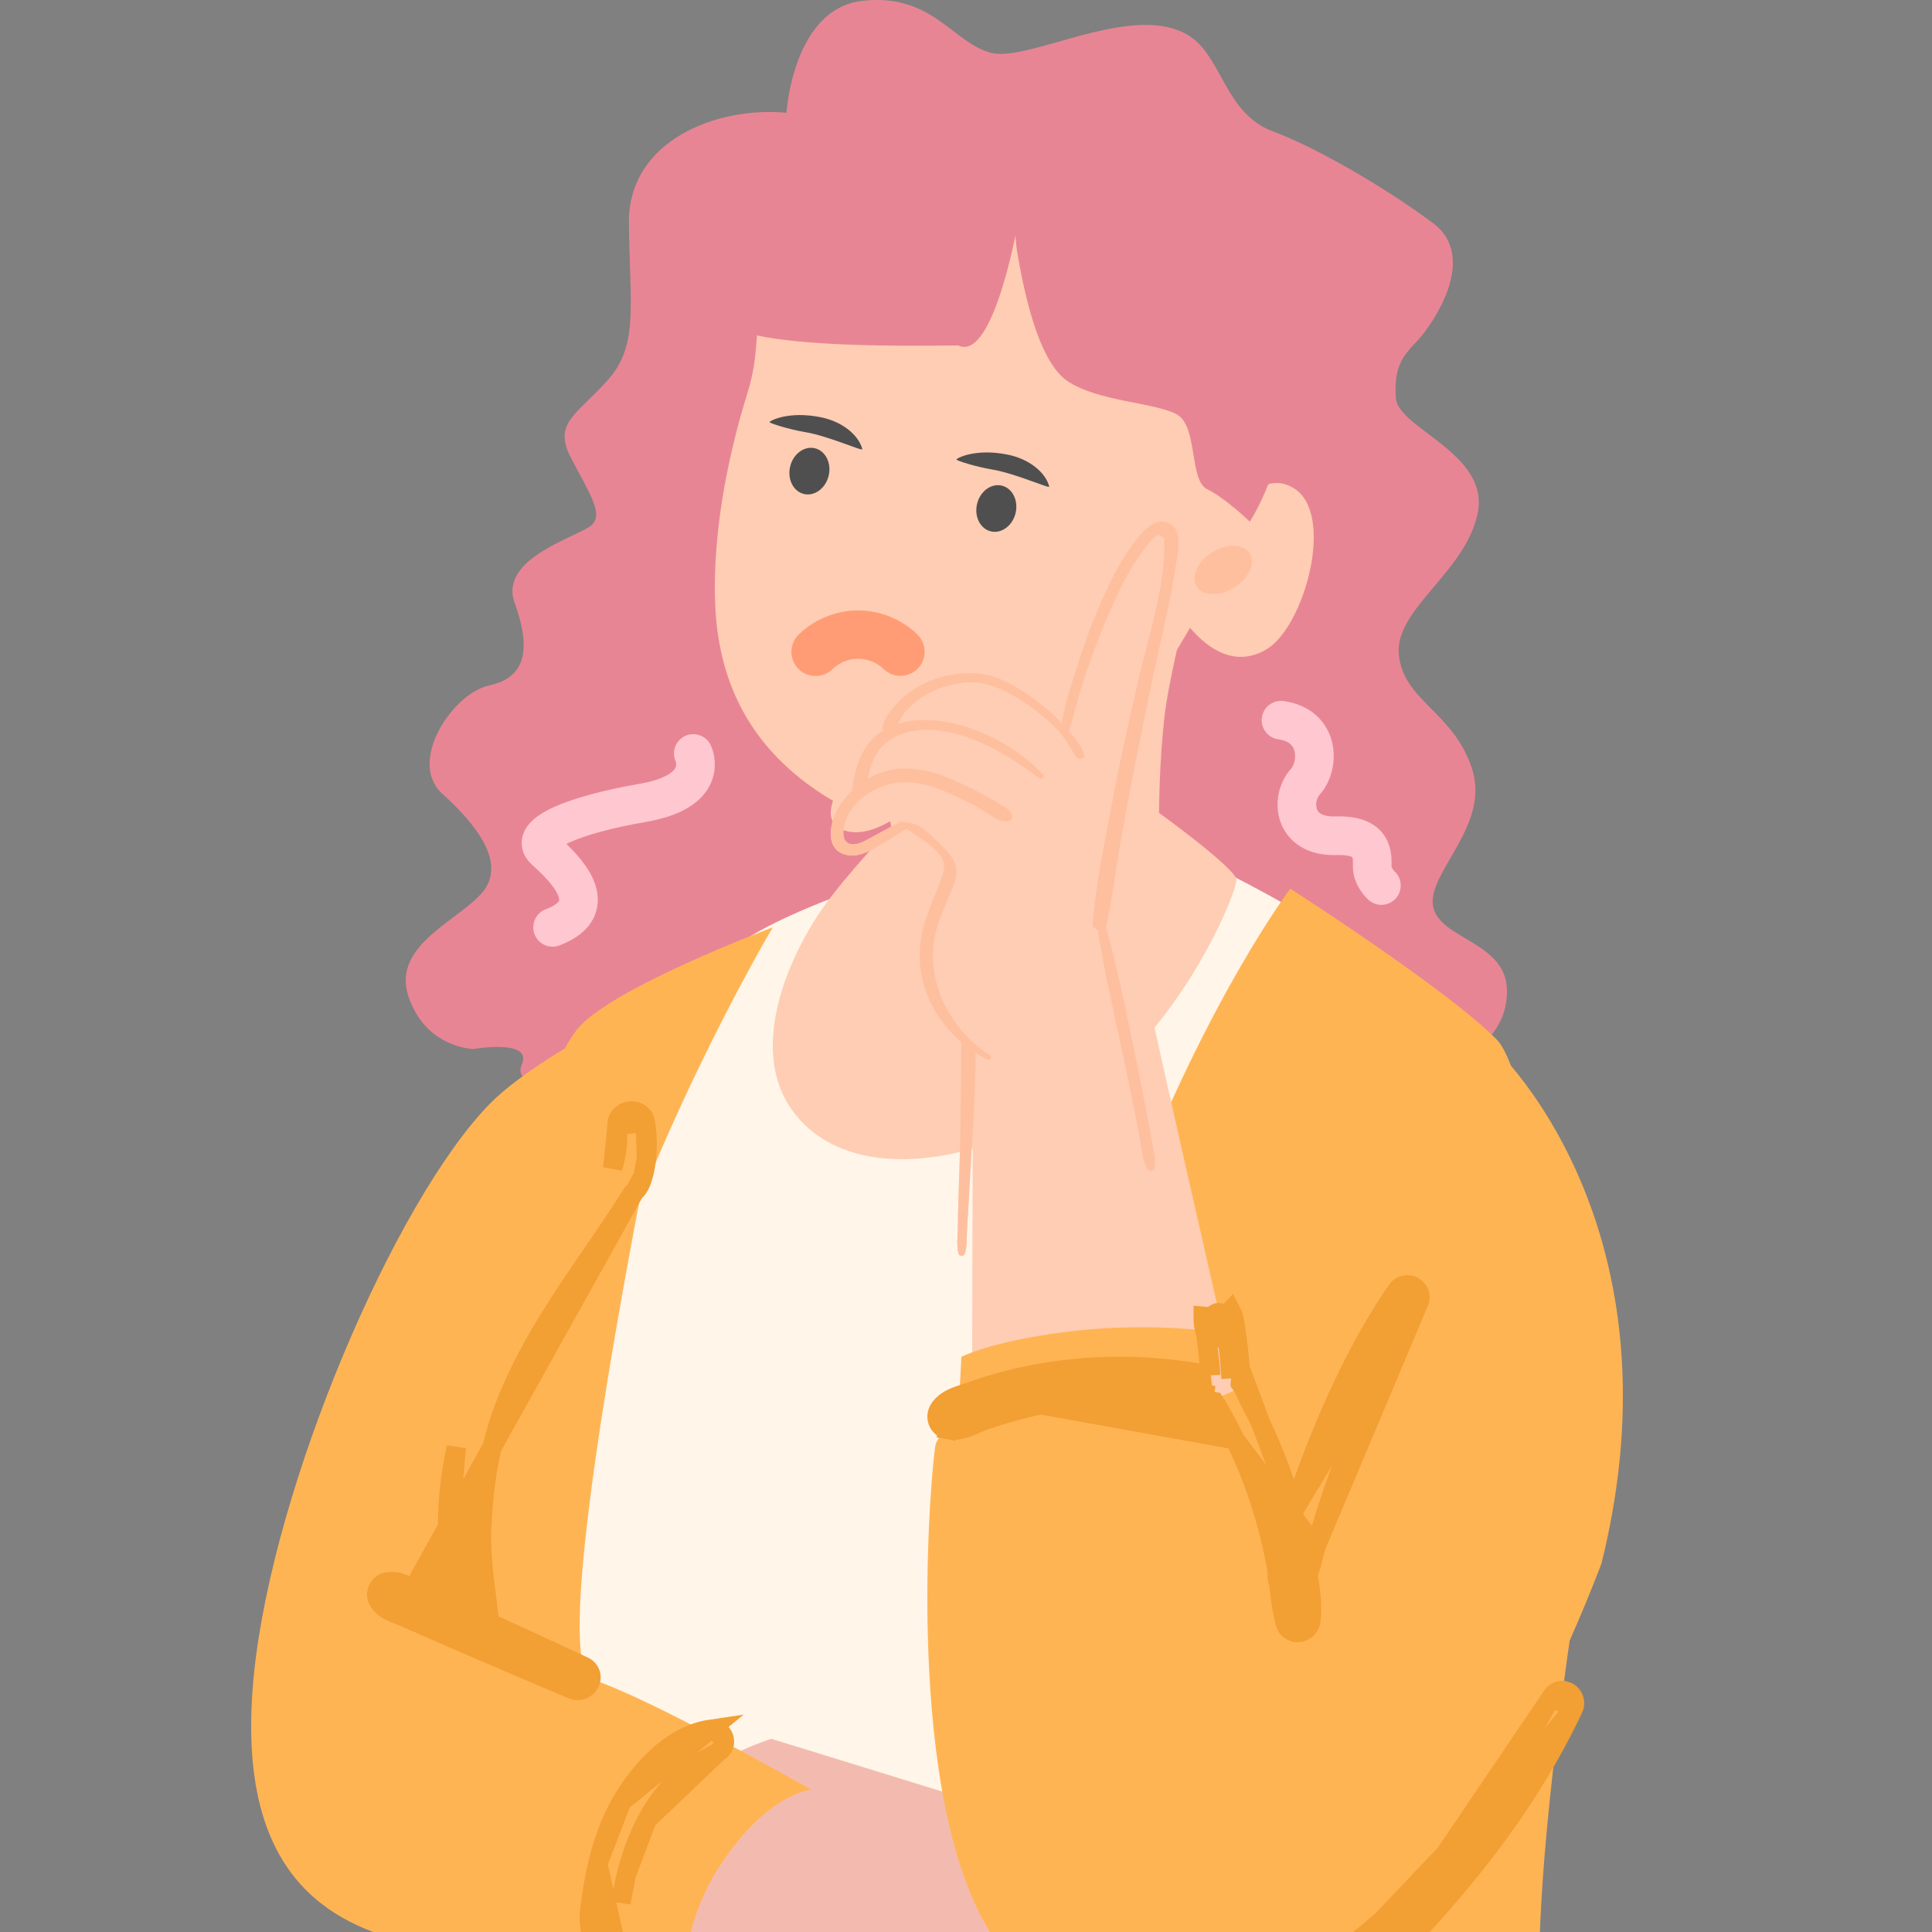 <svg width="100" height="100" viewBox="0 0 100 100" fill="none" xmlns="http://www.w3.org/2000/svg">
<rect x="0" y="0" width="100" height="100" fill="#808080" stroke="none"/>
<g clip-path="url(#clip0_188_6131)">
<path d="M40.708 5.839C37.148 5.49 32.503 7.257 32.552 11.548C32.6 15.84 33.063 17.87 31.465 19.666C29.868 21.462 28.618 21.881 29.537 23.667C30.457 25.453 31.253 26.567 30.642 27.163C30.032 27.76 25.782 28.848 26.637 31.205C27.493 33.563 27.245 35.066 25.334 35.473C23.424 35.88 21.061 39.435 22.903 41.094C24.745 42.754 26.172 44.68 25.006 46.143C23.839 47.606 20.244 48.906 21.143 51.579C22.041 54.253 24.498 54.296 24.498 54.296C24.498 54.296 27.56 53.766 27.018 55.071C26.476 56.376 28.904 56.028 29.738 54.983C30.574 53.939 31.613 56.014 33.05 55.902C34.486 55.79 35.819 54.118 36.478 54.811C37.138 55.504 37.957 57.518 39.478 57.046C40.998 56.575 41.78 54.75 43.045 55.866C44.309 56.982 45.297 58.277 46.433 57.444C47.569 56.61 47.517 55.83 49.587 56.022C51.657 56.213 52.405 55.527 53.036 56.34C53.668 57.154 53.163 58.8 55.069 58.69C56.974 58.581 58.528 56.97 59.19 57.154C59.851 57.337 60.367 59.139 61.776 59.147C63.184 59.154 62.95 57.152 64.146 57.559C65.343 57.967 65.774 60.128 66.772 59.384C67.769 58.639 69.123 58.377 70.005 58.622C70.888 58.867 70.585 59.652 72.749 59.945C74.912 60.238 75.717 59.312 76.273 58.446C76.829 57.58 74.703 57.628 75.179 56.101C75.656 54.574 78.026 53.828 78 51.269C77.974 48.71 74.468 48.631 74.173 46.89C73.877 45.15 77.146 42.739 76.193 39.795C75.241 36.851 72.668 36.301 72.406 33.914C72.145 31.527 75.883 29.621 76.49 26.539C77.097 23.458 72.347 22.175 72.248 20.599C72.148 19.023 72.562 18.471 73.34 17.66C74.119 16.848 76.573 13.334 74.173 11.548C71.773 9.762 68.237 7.677 65.861 6.79C63.485 5.903 63.256 3.098 61.708 1.966C58.901 -0.089 53.301 3.246 51.306 2.737C49.31 2.228 48.262 -0.36 44.649 0.042C41.037 0.443 40.708 5.839 40.708 5.839Z" fill="#E88594"/>
<path d="M69.152 48.345C69.152 48.345 61.06 43.366 57.849 43.026C54.638 42.686 43.336 45.742 38.84 48.458C34.345 51.174 26.639 81.277 25.483 91.463C24.326 101.648 25.611 120.095 25.611 120.095C25.611 120.095 36.4 120.774 43.849 120.774C51.298 120.774 66.839 121 66.839 121C66.839 121 71.977 51.401 69.152 48.345Z" fill="#FFF5E9"/>
<path d="M66.786 46C66.786 46 62.608 51.497 58.521 62.049C54.434 72.6 52.782 92.502 52.522 102.282C52.261 112.062 52 128.962 52 128.962C52 128.962 62.52 129.048 68.085 128.962C73.65 128.876 79.215 128.962 79.215 128.962C79.215 128.962 79.302 105.8 79.823 97.736C80.345 89.672 82.084 79.721 81.997 79.464C81.91 79.206 79.915 56.303 77.475 53.814C74.954 51.24 66.786 46 66.786 46Z" fill="#FFB454"/>
<path d="M62.766 26C62.766 26 60.609 34.312 60.301 36.866C59.992 39.42 59.992 42.074 59.992 42.074C59.992 42.074 63.938 44.928 63.999 45.529C64.061 46.13 60.547 55.043 53.459 58.298C47.218 61.163 42.672 60.15 40.822 57.196C38.819 53.996 40.884 49.385 42.672 46.881C43.834 45.253 46.123 42.825 46.123 42.825L45.445 36.415L62.766 26Z" fill="#FECDB3"/>
<path d="M43.13 9.083C43.13 9.083 40.212 13.496 39.574 15.388C38.935 17.28 39.391 18.09 38.662 20.432C37.932 22.774 36.838 27.098 37.02 31.332C37.203 35.565 39.027 38.898 42.766 41.24C46.505 43.583 53.891 43.402 55.35 41.781C56.809 40.159 62.098 32.413 64.196 27.458C66.293 22.504 64.287 8.902 58.177 6.201C52.067 3.498 45.227 5.75 43.13 9.083Z" fill="#FECDB3"/>
<path d="M43.659 32.682C43.053 32.822 42.486 33.125 42.038 33.56C41.939 33.657 41.936 33.816 42.033 33.916C42.13 34.015 42.289 34.016 42.388 33.92C42.925 33.398 43.661 33.1 44.409 33.098C45.157 33.096 45.895 33.394 46.433 33.913C46.532 34.009 46.692 34.007 46.788 33.907C46.884 33.807 46.881 33.648 46.781 33.552C46.15 32.943 45.285 32.594 44.408 32.596C44.156 32.596 43.904 32.626 43.659 32.682Z" fill="#FF9C76" stroke="#FF9C76" stroke-width="2"/>
<path d="M56.083 36.35C56.083 36.35 57.36 31.799 58.535 29.523C59.709 27.248 60.782 25.646 61.752 26.067C62.723 26.489 62.059 28.765 61.599 30.408C61.14 32.052 58.381 46.127 58.381 46.76C58.381 47.392 64 71.919 64 71.919C64 71.919 61.702 73.099 57.87 73.647C54.039 74.195 50.311 73.942 50.311 73.942L50.362 52.66C50.362 52.66 48.626 51.564 48.217 49.12C47.808 46.675 49.596 43.43 49.391 43.093C49.187 42.756 47.655 41.66 47.4 41.66C47.144 41.66 45.509 43.304 43.977 43.051C42.445 42.798 43.084 41.323 43.441 40.776C43.798 40.228 44.386 39.764 44.386 39.764C44.386 39.764 43.901 39.322 44.693 37.868C45.414 36.544 46.634 36.35 46.634 36.35C46.634 36.35 47.346 34.179 50.363 34.117C54.449 34.032 56.083 36.35 56.083 36.35Z" fill="#FECDB3"/>
<path d="M33.557 100.503C33.557 100.503 50.272 102.578 50.52 102.76C50.769 102.946 54.571 106.787 56.131 107.279C57.361 107.664 59.983 107.858 61.068 108.221C61.181 108.261 61.276 108.301 61.353 108.341C61.38 108.354 61.402 108.372 61.425 108.385C61.502 108.438 61.551 108.496 61.556 108.558C61.56 108.606 61.56 108.66 61.547 108.713C61.456 109.328 60.53 110.235 60.245 110.514C59.938 110.819 60.186 111.187 60.995 111.612C61.249 111.749 61.57 111.802 61.882 111.815C62.569 111.846 63.242 111.674 63.242 111.674C63.242 111.674 63.31 111.731 63.419 111.793C63.604 111.913 63.92 112.054 64.237 111.979C64.495 111.917 64.996 111.625 65.426 111.359H65.43C65.837 111.111 66.172 110.881 66.172 110.881C66.172 110.881 66.276 110.886 66.452 110.85C66.864 110.771 67.686 110.479 68.604 109.416C69.911 107.889 70.286 105.141 69.789 104.043C69.287 102.946 63.925 97.573 63.242 97.267C62.555 96.962 39.919 90 39.919 90C39.919 90 35.303 91.465 33.743 94.151C32.188 96.838 33.557 100.503 33.557 100.503Z" fill="#F3BBAF"/>
<path d="M62.997 27.824C62.997 27.824 64.889 23.919 67.003 25.293C69.117 26.667 67.503 32.451 65.556 33.608C63.609 34.765 61.996 33.102 61.162 31.945C60.327 30.788 62.997 27.824 62.997 27.824Z" fill="#FECDB3"/>
<path d="M62.979 72.963L62.27 68.864C62.27 68.864 58.988 68.437 55.084 68.949C51.182 69.461 49.762 70.23 49.762 70.23L49.585 73.561C49.585 73.561 48.609 74.159 48.431 74.756C48.254 75.354 46.657 91.922 51.004 99.608C55.35 107.294 62.89 105.586 68.39 101.742C73.889 97.9 78.632 92.038 82.889 80.936C86.424 66.711 80.65 57.777 77.722 54.617C75.078 52.218 74.443 52 74.443 52L66.083 79.026L62.979 72.963Z" fill="#FFB454"/>
<path d="M40 48C40 48 34.454 57.266 30.857 68.349C26.211 82.666 29.755 89.43 29.159 99.013C28.563 108.595 29.159 129 29.159 129H23.559C23.559 129 23.798 86.048 23.679 84.244C23.559 82.441 21.535 74.887 25.108 68.349C28.682 61.81 27.35 56.645 29.814 53.355C31.435 51.19 40 48 40 48Z" fill="#FFB454"/>
<path d="M35.349 51C35.349 51 27.968 54.43 25.308 57.177C20.418 62.23 14.153 76.831 13.149 86.603C12.145 96.374 16.384 99.406 21.069 100.529C25.754 101.652 35.348 103 35.348 103C35.348 103 35.225 99.699 37.245 96.598C39.741 92.766 42 92.639 42 92.639C42 92.639 33.564 87.838 30.663 86.94C27.763 86.041 35.349 51 35.349 51Z" fill="#FFB454"/>
<path d="M43.286 42.023C43.492 41.606 43.779 41.223 44.128 40.893C44.114 40.513 44.237 40.106 44.337 39.754C44.471 39.281 44.675 38.817 44.998 38.423C45.198 38.179 45.438 37.981 45.702 37.817C45.627 37.382 45.978 36.93 46.254 36.6C46.606 36.179 47.047 35.817 47.539 35.535C48.494 34.987 49.792 34.712 50.911 34.901C52.029 35.091 53.105 35.848 53.946 36.507C54.317 36.797 54.655 37.119 54.971 37.458C55.086 36.464 55.463 35.442 55.751 34.501C56.093 33.383 56.501 32.288 56.974 31.21C57.421 30.192 57.902 29.174 58.576 28.261C58.96 27.74 59.666 26.688 60.524 27.089C61.314 27.459 60.903 28.917 60.813 29.524C60.66 30.559 60.446 31.577 60.212 32.599C59.67 34.973 59.193 37.355 58.718 39.74C58.451 41.08 58.2 42.423 57.967 43.768C57.73 45.14 57.566 46.532 57.275 47.895C57.269 47.925 57.253 47.947 57.24 47.97C57.812 50.001 58.233 52.082 58.658 54.14C58.888 55.25 59.114 56.361 59.327 57.474C59.429 58.012 59.53 58.55 59.626 59.089C59.706 59.544 59.846 60.032 59.743 60.489C59.711 60.633 59.473 60.654 59.398 60.53C59.15 60.118 59.122 59.611 59.038 59.154C58.939 58.614 58.835 58.075 58.728 57.537C58.503 56.395 58.264 55.255 58.021 54.116C57.595 52.126 57.125 50.123 56.82 48.111C56.671 48.075 56.547 47.972 56.56 47.808C56.728 45.718 57.178 43.619 57.562 41.554C57.95 39.475 58.411 37.415 58.885 35.352C59.339 33.374 59.998 31.378 60.206 29.363C60.251 28.93 60.28 28.494 60.267 28.058C60.262 27.871 60.299 27.852 60.096 27.751C59.867 27.638 59.94 27.677 59.767 27.801C59.507 27.99 59.312 28.303 59.127 28.551C58.517 29.367 58.063 30.271 57.653 31.179C57.168 32.251 56.736 33.345 56.344 34.448C56.138 35.03 55.953 35.618 55.784 36.21C55.629 36.749 55.523 37.309 55.319 37.834C55.636 38.205 55.971 38.59 56.114 39.044C56.183 39.264 55.856 39.368 55.722 39.193C55.429 38.811 55.243 38.371 54.929 37.998C54.616 37.627 54.258 37.288 53.871 36.979C53.106 36.368 52.142 35.722 51.16 35.436C50.164 35.146 48.919 35.423 48.043 35.899C47.572 36.155 47.145 36.497 46.816 36.896C46.674 37.068 46.579 37.268 46.479 37.462C46.864 37.342 47.275 37.277 47.693 37.27C50.013 37.228 52.512 38.503 53.977 40.078C54.099 40.209 53.916 40.373 53.771 40.265C52.201 39.088 50.238 37.87 48.133 37.773C47.151 37.727 46.057 38.072 45.492 38.835C45.235 39.183 45.086 39.58 44.982 39.984C44.955 40.09 44.936 40.198 44.919 40.307C45.087 40.21 45.26 40.121 45.443 40.048C46.553 39.602 47.748 39.76 48.839 40.171C49.541 40.435 50.217 40.762 50.871 41.113C51.199 41.29 51.522 41.475 51.838 41.669C52.101 41.83 52.417 41.988 52.385 42.311C52.379 42.371 52.352 42.445 52.283 42.471C51.769 42.672 51.18 42.104 50.761 41.871C50.186 41.55 49.592 41.255 48.981 40.993C47.853 40.508 46.658 40.267 45.486 40.775C44.53 41.188 43.708 42.025 43.652 43.02C43.636 43.303 43.69 43.635 44.055 43.694C44.387 43.748 44.747 43.538 45.021 43.39C45.654 43.049 46.272 42.699 46.922 42.385C46.936 42.379 46.948 42.378 46.961 42.374C46.888 42.239 46.814 42.105 46.744 41.969C46.692 41.868 46.636 41.767 46.58 41.668C46.508 41.542 46.487 41.422 46.514 41.291C46.523 41.247 46.589 41.212 46.636 41.228C46.666 41.239 46.689 41.251 46.716 41.266C46.737 41.279 46.764 41.286 46.791 41.302C46.858 41.34 46.91 41.413 46.945 41.475C47.004 41.578 47.059 41.683 47.112 41.788C47.224 42.01 47.304 42.239 47.374 42.475C47.428 42.424 47.485 42.375 47.533 42.321C47.557 42.293 47.581 42.266 47.605 42.239C47.616 42.226 47.628 42.213 47.639 42.201C47.643 42.195 47.648 42.189 47.653 42.184C47.675 42.159 47.657 42.179 47.648 42.19C47.759 42.058 47.896 41.927 48.062 41.853C48.107 41.833 48.149 41.82 48.199 41.82C48.194 41.82 48.147 41.826 48.181 41.818C48.198 41.814 48.219 41.813 48.236 41.812C48.279 41.81 48.318 41.812 48.356 41.832C48.396 41.853 48.42 41.901 48.42 41.942C48.42 41.953 48.419 41.965 48.419 41.976C48.419 41.992 48.416 42.011 48.413 42.026C48.408 42.042 48.408 42.038 48.409 42.032C48.394 42.137 48.315 42.226 48.243 42.305C48.186 42.368 48.106 42.428 48.033 42.474C47.962 42.52 47.886 42.56 47.812 42.602C47.737 42.644 47.666 42.691 47.593 42.736C47.581 42.743 47.568 42.745 47.555 42.749C47.916 42.966 48.237 43.27 48.514 43.543C48.861 43.885 49.327 44.32 49.456 44.781C49.619 45.367 49.289 45.968 49.07 46.507C48.801 47.168 48.509 47.827 48.374 48.524C47.933 50.792 49.154 53.304 51.236 54.611C51.384 54.703 51.254 54.914 51.093 54.832C50.886 54.725 50.688 54.608 50.496 54.485C50.495 54.776 50.493 55.068 50.487 55.359C50.465 56.456 50.411 57.55 50.343 58.646C50.274 59.747 50.214 60.849 50.153 61.95C50.124 62.48 50.094 63.009 50.059 63.538C50.03 63.974 50.072 64.471 49.937 64.892C49.892 65.031 49.653 65.041 49.614 64.892C49.503 64.464 49.576 63.976 49.58 63.538C49.584 63.035 49.598 62.534 49.613 62.032C49.647 60.932 49.688 59.833 49.705 58.732C49.721 57.662 49.737 56.592 49.749 55.522C49.755 54.997 49.755 54.472 49.75 53.947C49.75 53.942 49.749 53.937 49.749 53.932C48.492 52.855 47.715 51.374 47.61 49.761C47.529 48.524 47.948 47.39 48.423 46.247C48.556 45.927 48.694 45.605 48.795 45.276C48.938 44.812 48.896 44.544 48.583 44.171C48.119 43.617 47.489 43.325 46.931 42.883C46.409 43.227 45.877 43.555 45.33 43.867C44.89 44.119 44.338 44.381 43.8 44.249C42.709 43.981 42.943 42.718 43.286 42.023ZM47.328 42.61C47.323 42.614 47.319 42.618 47.314 42.622C47.321 42.625 47.328 42.629 47.336 42.633C47.333 42.625 47.329 42.617 47.328 42.61Z" fill="#FECDB3"/>
<path d="M43.286 42.023C43.492 41.606 43.779 41.223 44.128 40.893C44.115 40.513 44.237 40.106 44.337 39.754C44.471 39.281 44.675 38.817 44.998 38.423C45.198 38.179 45.439 37.981 45.702 37.817C45.627 37.382 45.978 36.93 46.254 36.6C46.606 36.179 47.047 35.817 47.539 35.535C48.494 34.987 49.792 34.712 50.911 34.901C52.029 35.091 53.105 35.848 53.946 36.507C54.317 36.797 54.655 37.119 54.971 37.458C55.086 36.464 55.463 35.442 55.751 34.501C56.093 33.383 56.501 32.288 56.974 31.21C57.421 30.192 57.902 29.174 58.576 28.261C58.96 27.74 59.666 26.688 60.524 27.089C61.314 27.459 60.903 28.917 60.813 29.524C60.66 30.559 60.446 31.577 60.212 32.599C59.67 34.973 59.193 37.355 58.718 39.74C58.451 41.08 58.2 42.423 57.967 43.768C57.73 45.14 57.566 46.532 57.275 47.895C57.269 47.925 57.253 47.947 57.24 47.97C57.812 50.001 58.233 52.082 58.658 54.14C58.888 55.25 59.114 56.361 59.327 57.474C59.429 58.012 59.53 58.55 59.626 59.089C59.706 59.544 59.846 60.032 59.743 60.489C59.711 60.633 59.473 60.654 59.398 60.53C59.15 60.118 59.122 59.611 59.038 59.154C58.939 58.614 58.835 58.075 58.728 57.537C58.503 56.395 58.264 55.255 58.021 54.116C57.595 52.126 57.125 50.123 56.82 48.111C56.671 48.075 56.547 47.972 56.56 47.808C56.728 45.718 57.178 43.619 57.562 41.554C57.95 39.475 58.411 37.415 58.885 35.352C59.339 33.374 59.998 31.378 60.206 29.363C60.251 28.93 60.28 28.494 60.267 28.058C60.262 27.871 60.299 27.852 60.096 27.751C59.867 27.638 59.94 27.677 59.767 27.801C59.507 27.99 59.312 28.303 59.127 28.551C58.517 29.367 58.063 30.271 57.653 31.179C57.168 32.251 56.736 33.345 56.344 34.448C56.138 35.03 55.953 35.618 55.784 36.21C55.629 36.749 55.523 37.309 55.319 37.834C55.636 38.205 55.971 38.59 56.114 39.044C56.183 39.264 55.856 39.368 55.722 39.193C55.429 38.811 55.243 38.371 54.929 37.998C54.616 37.627 54.258 37.288 53.871 36.979C53.106 36.368 52.142 35.722 51.16 35.436C50.164 35.146 48.919 35.423 48.043 35.899C47.572 36.155 47.145 36.497 46.816 36.896C46.675 37.068 46.579 37.268 46.479 37.462C46.864 37.342 47.276 37.277 47.693 37.27C50.013 37.228 52.512 38.503 53.977 40.078C54.099 40.209 53.916 40.373 53.771 40.265C52.201 39.088 50.238 37.87 48.133 37.773C47.151 37.727 46.057 38.072 45.492 38.835C45.235 39.183 45.086 39.58 44.983 39.984C44.956 40.09 44.936 40.198 44.919 40.307C45.087 40.21 45.26 40.121 45.443 40.048C46.553 39.602 47.748 39.76 48.839 40.171C49.541 40.435 50.217 40.762 50.871 41.113C51.199 41.29 51.522 41.475 51.838 41.669C52.101 41.83 52.417 41.988 52.385 42.311C52.379 42.371 52.352 42.445 52.283 42.471C51.769 42.672 51.18 42.104 50.761 41.871C50.186 41.55 49.592 41.255 48.982 40.993C47.854 40.508 46.658 40.267 45.486 40.775C44.53 41.188 43.708 42.025 43.652 43.02C43.636 43.303 43.69 43.635 44.055 43.694C44.387 43.748 44.747 43.538 45.021 43.39C45.555 43.103 46.081 42.813 46.622 42.54C46.672 42.539 46.722 42.534 46.773 42.536C47.047 42.553 47.311 42.635 47.558 42.748C47.556 42.748 47.555 42.749 47.553 42.749C47.914 42.966 48.236 43.27 48.513 43.543C48.86 43.885 49.326 44.32 49.454 44.781C49.618 45.367 49.288 45.968 49.069 46.507C48.8 47.168 48.508 47.827 48.372 48.524C47.931 50.792 49.153 53.304 51.235 54.611C51.382 54.703 51.253 54.914 51.092 54.832C50.885 54.725 50.687 54.608 50.495 54.485C50.493 54.776 50.492 55.068 50.486 55.359C50.464 56.456 50.409 57.55 50.341 58.646C50.273 59.747 50.213 60.849 50.152 61.95C50.123 62.48 50.093 63.009 50.057 63.538C50.029 63.974 50.07 64.471 49.935 64.892C49.891 65.031 49.652 65.041 49.613 64.892C49.502 64.464 49.574 63.976 49.578 63.538C49.583 63.035 49.596 62.534 49.612 62.032C49.646 60.932 49.687 59.833 49.704 58.732C49.72 57.662 49.736 56.592 49.748 55.522C49.754 54.997 49.754 54.472 49.749 53.947C49.749 53.942 49.748 53.937 49.748 53.932C48.49 52.855 47.713 51.374 47.609 49.761C47.528 48.524 47.947 47.39 48.422 46.247C48.555 45.927 48.693 45.605 48.794 45.276C48.936 44.812 48.895 44.544 48.582 44.171C48.117 43.617 47.487 43.325 46.929 42.883C46.407 43.227 45.876 43.555 45.329 43.867C44.888 44.119 44.337 44.381 43.799 44.249C42.71 43.981 42.943 42.718 43.286 42.023Z" fill="#FEBF9F"/>
<path d="M50.193 72.047L50.193 72.047C50.141 72.066 50.068 72.089 49.984 72.116C49.809 72.173 49.587 72.245 49.413 72.319C49.139 72.436 48.787 72.628 48.588 72.985C48.486 73.168 48.472 73.388 48.549 73.581C48.631 73.79 48.816 73.955 49.063 74L49.153 73.508M50.193 72.047L63.929 74.524C63.694 74.038 63.443 73.558 63.176 73.084L63.613 72.839L63.176 73.084C63.136 73.011 63.09 72.941 63.034 72.855C63.011 72.821 62.987 72.783 62.96 72.742C62.922 72.683 62.881 72.617 62.84 72.546C60.51 72.115 58.164 72.069 55.8 72.37L55.737 71.874L55.8 72.37C54.663 72.515 53.543 72.751 52.442 73.059L52.442 73.059C51.891 73.213 51.348 73.381 50.819 73.573C50.721 73.609 50.617 73.654 50.492 73.709L50.489 73.71C50.371 73.762 50.233 73.822 50.092 73.874C49.81 73.977 49.451 74.072 49.062 74L49.153 73.508M50.193 72.047C50.779 71.836 51.378 71.645 51.988 71.484C53.202 71.162 54.452 70.953 55.701 70.829L55.751 71.326L55.702 70.829C58.011 70.6 60.399 70.745 62.666 71.185M50.193 72.047L62.666 71.185M49.153 73.508C49.541 73.58 49.929 73.41 50.295 73.249C50.416 73.197 50.533 73.145 50.648 73.103L49.025 73.229C48.968 73.332 49.009 73.482 49.153 73.508ZM62.666 71.185C62.665 71.159 62.663 71.133 62.662 71.109C62.659 71.047 62.657 70.994 62.654 70.957L62.654 70.956C62.63 70.657 62.599 70.359 62.562 70.061L62.562 70.061C62.525 69.762 62.481 69.465 62.43 69.168M62.666 71.185L62.43 69.168M62.43 69.168C62.416 69.09 62.401 69.026 62.382 68.949C62.368 68.89 62.351 68.823 62.333 68.736C62.297 68.57 62.259 68.354 62.28 68.13C62.28 68.129 62.28 68.129 62.28 68.129L62.778 68.176C62.798 67.969 63.146 67.831 63.268 68.059C63.388 68.282 63.422 68.552 63.454 68.808C63.463 68.88 63.472 68.95 63.482 69.018C63.529 69.321 63.571 69.624 63.605 69.928C63.638 70.234 63.666 70.539 63.686 70.846L64.185 70.812C64.185 70.812 64.185 70.812 64.185 70.812M62.43 69.168L63.708 67.822C63.822 68.034 63.875 68.257 63.907 68.444C63.924 68.538 63.936 68.632 63.946 68.714C63.947 68.725 63.949 68.736 63.95 68.746C63.959 68.819 63.967 68.881 63.977 68.941L63.977 68.942C64.024 69.25 64.067 69.56 64.101 69.873L64.101 69.873C64.136 70.185 64.164 70.499 64.185 70.812M64.185 70.812C64.187 70.846 64.191 70.883 64.194 70.925C64.21 71.106 64.231 71.357 64.205 71.611C64.3 71.746 64.376 71.886 64.437 72.009C64.48 72.094 64.519 72.18 64.554 72.255C64.558 72.264 64.562 72.273 64.566 72.282C64.605 72.367 64.638 72.436 64.669 72.495L64.669 72.496C64.914 72.959 65.144 73.427 65.362 73.899L64.908 74.109L65.362 73.899C65.857 74.97 66.285 76.067 66.647 77.178L66.647 77.178C66.757 77.516 66.86 77.855 66.957 78.196M64.185 70.812L66.957 78.196M66.957 78.196C67.01 78.028 67.065 77.859 67.12 77.691L67.12 77.691C67.537 76.424 68.006 75.171 68.523 73.935M66.957 78.196L73.427 67.437C73.513 67.271 73.524 67.081 73.455 66.91C73.392 66.752 73.275 66.642 73.155 66.579C72.917 66.452 72.531 66.455 72.304 66.784L72.304 66.784C70.757 69.028 69.542 71.496 68.523 73.935M68.523 73.935L68.984 74.128M68.523 73.935L68.984 74.128M68.984 74.128C69.707 72.4 70.524 70.665 71.486 69.011L68.984 74.128ZM68.107 80.067C68.277 79.454 68.46 78.844 68.654 78.236C69.043 77.021 69.478 75.818 69.961 74.629L69.961 74.629C70.938 72.222 72.134 69.922 73.355 67.576C73.379 67.529 73.403 67.483 73.427 67.437L68.107 80.067ZM68.107 80.067C68.073 80.189 68.039 80.326 68.004 80.472C67.923 80.802 67.831 81.178 67.699 81.524C67.836 82.28 67.949 83.114 67.849 83.91L67.849 83.91C67.803 84.275 67.497 84.453 67.276 84.49C67.151 84.511 66.997 84.502 66.849 84.425C66.69 84.341 66.576 84.197 66.527 84.022L66.527 84.021C66.352 83.384 66.275 82.72 66.203 82.102C66.197 82.048 66.191 81.996 66.184 81.943C66.141 81.861 66.11 81.764 66.106 81.654L66.106 81.653C66.101 81.552 66.104 81.455 66.11 81.365C66.082 81.169 66.052 80.98 66.015 80.795L66.015 80.795C65.799 79.721 65.525 78.659 65.181 77.615L65.181 77.615C64.834 76.563 64.417 75.531 63.929 74.524L68.107 80.067ZM62.811 72.234C60.974 71.851 59.05 71.67 57.159 71.734L62.811 72.234Z" fill="#F29F34" stroke="#F29F34"/>
<path d="M33.403 58.08L33.403 58.079C33.365 57.848 33.222 57.679 33.05 57.587C32.893 57.504 32.724 57.489 32.585 57.507C32.446 57.525 32.287 57.583 32.157 57.702C32.015 57.833 31.917 58.032 31.94 58.267L33.403 58.08ZM33.403 58.08C33.504 58.696 33.532 59.326 33.459 59.959L33.403 58.08ZM21.2 82.14C21.268 82.173 21.327 82.203 21.389 82.231L33.281 60.893C33.243 61.022 33.185 61.21 33.086 61.386C33.005 61.529 32.886 61.686 32.708 61.802C32.038 62.873 31.323 63.919 30.614 64.953C30.398 65.269 30.183 65.584 29.969 65.898C29.029 67.284 28.123 68.669 27.351 70.127C26.602 71.538 25.974 72.978 25.575 74.483L25.575 74.483C25.171 76.006 24.998 77.563 24.932 79.154L24.932 79.155C24.883 80.331 25.025 81.442 25.174 82.61C25.232 83.064 25.291 83.526 25.34 84.004C26.971 84.738 28.595 85.491 30.211 86.245L30.212 86.245C30.378 86.323 30.526 86.471 30.575 86.681C30.621 86.878 30.565 87.056 30.485 87.18C30.329 87.422 29.987 87.595 29.628 87.445C27.971 86.75 26.32 86.042 24.672 85.336L24.538 85.278L24.538 85.278C23.989 85.043 23.44 84.802 22.893 84.562C22.626 84.444 22.359 84.327 22.093 84.211L22.093 84.211L21.483 83.945L20.872 83.678C20.802 83.647 20.727 83.619 20.636 83.585C20.626 83.581 20.616 83.577 20.605 83.573C20.506 83.536 20.39 83.492 20.276 83.438C20.053 83.335 19.774 83.17 19.594 82.87C19.48 82.683 19.478 82.465 19.544 82.291C19.615 82.103 19.785 81.923 20.044 81.881C20.361 81.829 20.631 81.894 20.852 81.98C20.959 82.022 21.06 82.07 21.146 82.113C21.165 82.122 21.183 82.131 21.2 82.14ZM20.449 82.352L20.451 82.356C20.451 82.355 20.45 82.353 20.449 82.352ZM23.187 79.879C23.096 78.208 23.267 76.539 23.616 74.915L23.187 79.879ZM31.715 60.466C31.783 60.218 31.843 59.977 31.886 59.74L31.886 59.739C31.974 59.26 31.987 58.764 31.94 58.267L31.715 60.466ZM32.935 58.172L32.935 58.173C32.935 58.172 32.935 58.172 32.935 58.172ZM33.459 59.96C33.425 60.263 33.374 60.577 33.281 60.893L33.459 59.96Z" fill="#F29F34" stroke="#F29F34"/>
<path d="M30.943 96.464L30.943 96.464C30.802 97.058 30.689 97.661 30.605 98.268L30.605 98.269C30.598 98.319 30.59 98.373 30.582 98.429C30.515 98.876 30.422 99.495 30.62 100.063L30.62 100.064C30.694 100.274 30.873 100.445 31.108 100.489C31.374 100.54 31.636 100.412 31.766 100.168L30.943 96.464ZM30.943 96.464C31.207 95.344 31.601 94.248 32.181 93.249L30.943 96.464ZM37.178 90.681C37.16 90.691 37.142 90.701 37.124 90.711C36.357 91.132 35.682 91.503 35.094 92.071C34.46 92.685 33.919 93.391 33.494 94.191L37.178 90.681ZM37.178 90.681C37.321 90.603 37.436 90.47 37.481 90.297M37.178 90.681L37.481 90.297M36.771 89.507L36.771 89.507C35.755 89.657 34.84 90.198 34.075 90.881C33.307 91.567 32.662 92.42 32.181 93.249L36.771 89.507ZM36.771 89.507C37.111 89.457 37.35 89.684 37.44 89.877M36.771 89.507L37.44 89.877M32.421 97.031L32.421 97.031C32.672 96.037 33.026 95.072 33.494 94.191L32.421 97.031ZM32.421 97.031C32.302 97.505 32.212 97.991 32.139 98.486L32.421 97.031ZM37.44 89.877C37.491 89.987 37.522 90.136 37.481 90.297M37.44 89.877L37.481 90.297" fill="#F29F34" stroke="#F29F34"/>
<path d="M68.678 101.594L68.678 101.594C68.641 101.615 68.598 101.637 68.551 101.661C68.293 101.795 67.914 101.992 67.649 102.341L67.648 102.343C67.517 102.517 67.478 102.736 67.511 102.924C67.546 103.124 67.691 103.4 68.025 103.468M68.678 101.594L68.126 102.979M68.678 101.594C69.007 101.412 69.327 101.211 69.638 100.991L69.638 100.991M68.678 101.594L69.638 100.991M68.025 103.468C68.026 103.468 68.026 103.468 68.026 103.468L68.126 102.979M68.025 103.468C68.025 103.468 68.025 103.468 68.025 103.468L68.126 102.979M68.025 103.468C68.533 103.573 69.02 103.401 69.399 103.209C69.718 103.048 70.027 102.835 70.272 102.667C70.321 102.633 70.367 102.601 70.41 102.572M68.126 102.979C68.748 103.107 69.438 102.633 69.98 102.261C70.031 102.225 70.082 102.191 70.13 102.158M70.41 102.572L70.13 102.158M70.41 102.572C70.411 102.572 70.411 102.572 70.411 102.572L70.13 102.158M70.41 102.572C71.108 102.099 71.747 101.544 72.349 100.968C73.597 99.773 74.736 98.459 75.835 97.127C77.981 94.524 79.945 91.598 81.434 88.443L70.13 102.158M69.638 100.991C70.292 100.526 70.913 99.993 71.513 99.421L71.513 99.421M69.638 100.991L71.513 99.421M71.513 99.421C72.661 98.326 73.777 97.161 74.816 95.942L74.816 95.942M71.513 99.421L74.816 95.942M74.816 95.942C76.924 93.467 78.674 90.746 80.308 87.83L74.816 95.942ZM81.181 88.318L81.181 88.318L81.181 88.318ZM80.309 87.829C80.393 87.68 80.537 87.554 80.73 87.513C80.912 87.475 81.081 87.524 81.204 87.605C81.455 87.769 81.59 88.113 81.434 88.443L80.309 87.829Z" fill="#F29F34" stroke="#F29F34"/>
<path d="M40.899 24.145C40.741 24.798 41.059 25.435 41.609 25.568C42.159 25.7 42.733 25.278 42.891 24.626C43.048 23.972 42.73 23.335 42.18 23.203C41.63 23.069 41.056 23.492 40.899 24.145Z" fill="#4F4F4F"/>
<path d="M44.633 23.248C44.669 23.383 42.906 22.571 41.67 22.365C40.846 22.227 39.836 21.91 39.832 21.849C39.828 21.789 40.808 21.25 42.511 21.602C43.574 21.821 44.441 22.5 44.633 23.248Z" fill="#4F4F4F"/>
<path d="M50.574 26.079C50.416 26.733 50.734 27.37 51.284 27.503C51.834 27.635 52.408 27.213 52.566 26.561C52.723 25.907 52.405 25.27 51.855 25.137C51.305 25.004 50.731 25.427 50.574 26.079Z" fill="#4F4F4F"/>
<path d="M54.307 25.183C54.343 25.318 52.581 24.506 51.344 24.3C50.52 24.162 49.51 23.845 49.506 23.784C49.502 23.724 50.482 23.185 52.185 23.537C53.248 23.756 54.116 24.435 54.307 25.183Z" fill="#4F4F4F"/>
<path d="M35.884 39C35.884 39 36.837 40.939 33.273 41.555C29.71 42.171 27.271 43.173 28.198 44.008C29.125 44.842 31.385 46.939 28.602 48" stroke="#FFC7D0" stroke-width="2" stroke-miterlimit="10" stroke-linecap="round"/>
<path d="M71.501 45.834C71.501 45.834 71.113 45.478 71.038 45.023C70.963 44.569 71.385 43.191 69.149 43.258C66.914 43.326 66.777 41.343 67.559 40.47C68.34 39.598 68.311 37.554 66.305 37.277" stroke="#FFC7D0" stroke-width="2" stroke-miterlimit="10" stroke-linecap="round"/>
<ellipse cx="63.312" cy="29.497" rx="1.613" ry="1.075" transform="rotate(-31.726 63.312 29.497)" fill="#FEBF9F"/>
<path d="M64.688 27C64.688 27 63.433 25.786 62.486 25.323C61.538 24.86 62.019 22.07 60.913 21.451C59.808 20.832 56.826 20.791 55.252 19.724C53.678 18.657 52.961 14.819 52.674 13.187C52.386 11.554 52.761 11.15 52.761 11.15C52.761 11.15 51.49 18.778 49.603 17.882C47.623 17.882 39.731 18.083 37.601 16.834C35.47 15.585 39.693 12.223 39.693 12.223C39.693 12.223 42.573 4.436 48.169 3.362C53.766 2.288 60.769 3.625 62.457 7.086C64.144 10.548 67.411 14.596 66.957 19.46C66.503 24.324 64.688 27 64.688 27Z" fill="#E88594"/>
</g>
<defs>
<clipPath id="clip0_188_6131">
<rect width="100" height="100" fill="white"/>
</clipPath>
</defs>
</svg>
